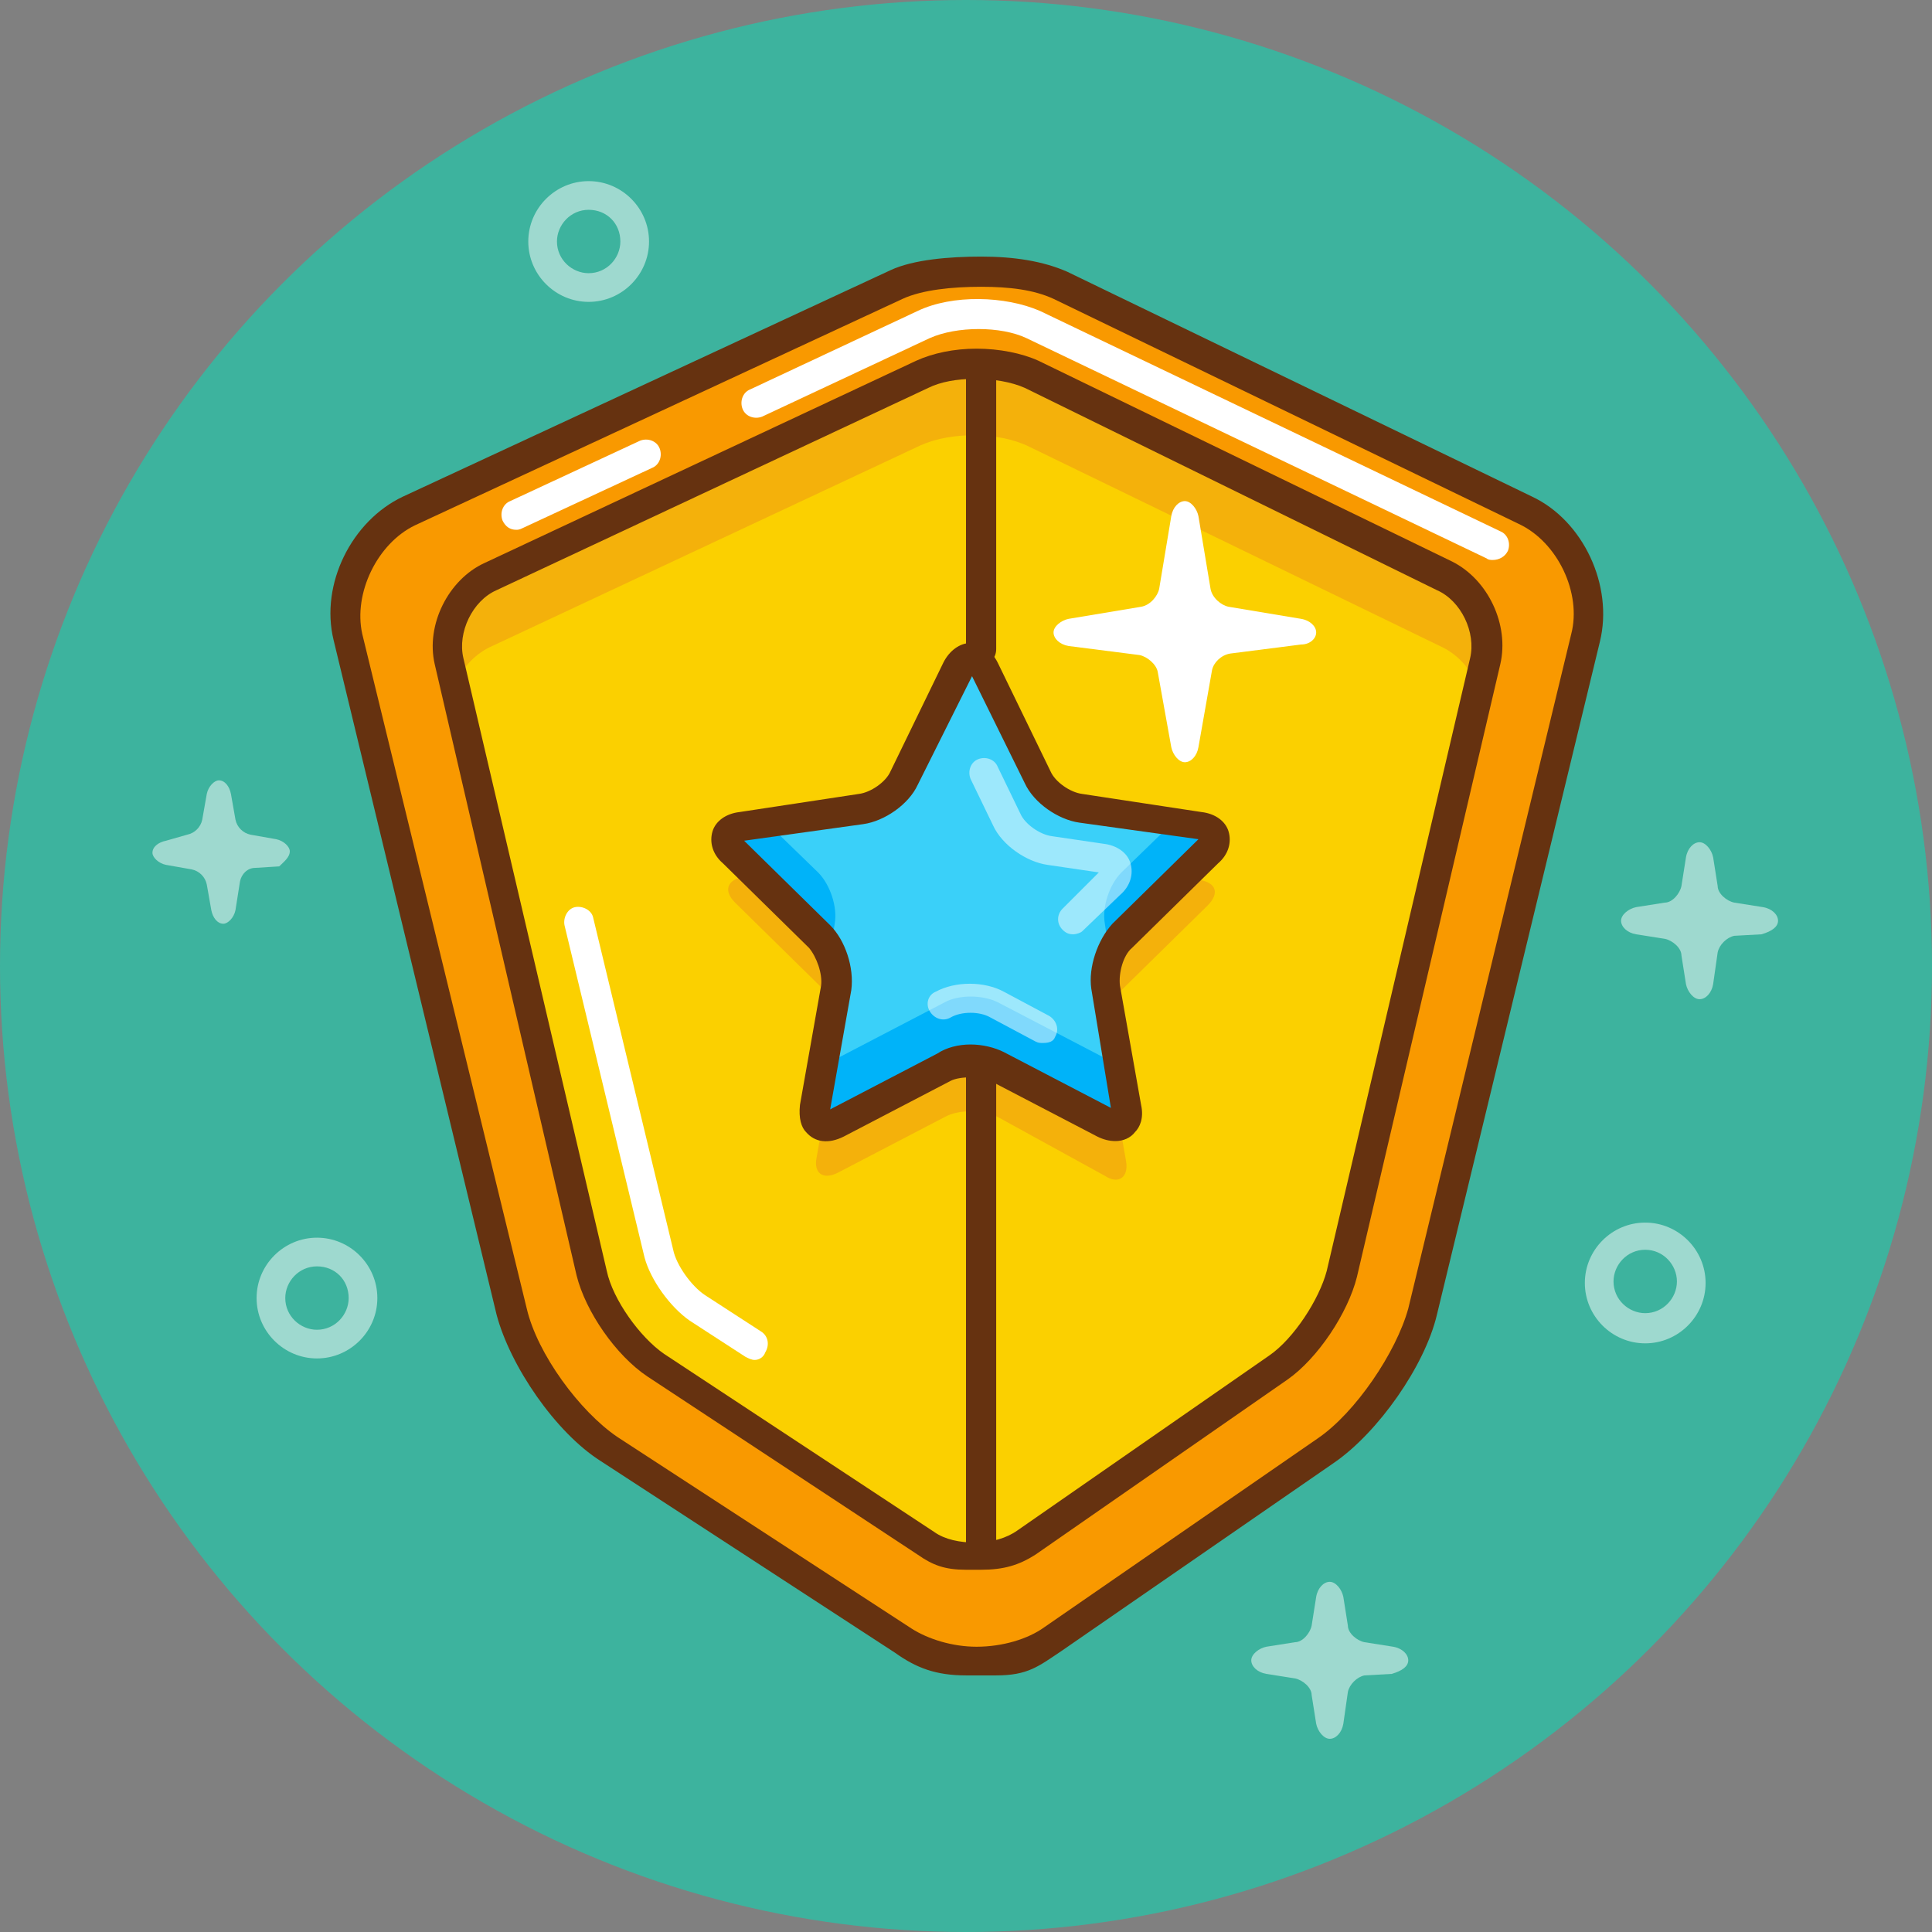 <?xml version="1.0" encoding="utf-8"?>
<!-- Generator: Adobe Illustrator 21.0.2, SVG Export Plug-In . SVG Version: 6.00 Build 0)  -->
<svg version="1.1" id="shield" xmlns="http://www.w3.org/2000/svg" xmlns:xlink="http://www.w3.org/1999/xlink" x="0px" y="0px"
	 viewBox="0 0 128 128" style="enable-background:new 0 0 128 128;" xml:space="preserve">
<rect x="0" y="0" width="128" height="128" fill="#808080" stroke="none"/>
<style type="text/css">
	.st0{fill:#3DB39E;}
	.st1{fill:#F99900;}
	.st2{fill:#FBD000;}
	.st3{fill:#F4B10B;}
	.st4{fill:#663210;}
	.st5{fill:#3AD0F9;}
	.st6{fill:#00B3F9;}
	.st7{fill:#FFFFFF;}
	.st8{opacity:0.5;fill:#FFFFFF;}
</style>
<g>
	<circle class="st0" cx="64" cy="64" r="64"/>
	<path class="st1" d="M105.1,42.2c0.8-3.2-1-7-4-8.4L70.2,18.9c-3-1.4-7.9-1.5-10.8-0.1l-32.3,15c-3,1.4-4.8,5.2-4,8.4l10.9,44.7
		c0.8,3.2,3.7,7.3,6.4,9.1l19.5,12.7c2.8,1.8,7.2,1.7,10-0.1l18.1-12.5c2.7-1.9,5.6-6,6.4-9.2L105.1,42.2z"/>
	<path class="st2" d="M98.4,43.8c0.5-2.1-0.7-4.7-2.7-5.6L68.3,24.8c-2-1-5.2-1-7.2-0.1L32.5,38.2c-2,0.9-3.2,3.5-2.7,5.6l9.5,40.6
		c0.5,2.1,2.4,4.9,4.2,6.1l17.9,11.8c1.8,1.2,4.8,1.2,6.6-0.1l16.7-11.6c1.8-1.3,3.7-4,4.2-6.2L98.4,43.8z"/>
	<path class="st3" d="M30.1,45.4c0.5-1.1,1.3-2,2.3-2.5l28.6-13.4c2-0.9,5.2-0.9,7.2,0.1l27.4,13.3c1,0.5,1.8,1.4,2.3,2.5l0.4-1.6
		c0.5-2.1-0.7-4.7-2.7-5.6L68.3,24.8c-2-1-5.2-1-7.2-0.1L32.5,38.2c-2,0.9-3.2,3.5-2.7,5.6L30.1,45.4z"/>
	<path class="st3" d="M63.4,47.8c0.5-1,1.3-1,1.8,0l3.5,7.2c0.5,1,1.8,1.9,2.9,2.1l7.9,1.2c1.1,0.2,1.3,0.9,0.5,1.7l-5.7,5.6
		c-0.8,0.8-1.3,2.3-1.1,3.4l1.4,7.9c0.2,1.1-0.5,1.6-1.4,1L66.1,74c-1-0.5-2.6-0.5-3.5,0l-7.1,3.7c-1,0.5-1.6,0-1.4-1l1.4-7.9
		c0.2-1.1-0.3-2.6-1.1-3.4l-5.7-5.6c-0.8-0.8-0.5-1.5,0.5-1.7l7.9-1.2c1.1-0.2,2.4-1.1,2.9-2.1L63.4,47.8z"/>
	<path class="st4" d="M65,104h-1c-1.4,0-2.2-0.3-3.2-1L42.9,91.2c-2.1-1.4-4.1-4.3-4.7-6.7L28.8,44c-0.6-2.6,0.9-5.6,3.3-6.7
		l28.6-13.4c1.1-0.5,2.5-0.8,4-0.8c1.5,0,3,0.3,4.1,0.8l27.4,13.3c2.4,1.2,3.8,4.2,3.2,6.8l-9.5,40.6c-0.6,2.4-2.6,5.4-4.6,6.8
		l-16.7,11.6C67.5,103.7,66.5,104,65,104z M64.6,25.1c-1.2,0-2.3,0.2-3.1,0.6L32.9,39.1c-1.6,0.7-2.6,2.8-2.2,4.5l9.5,40.6
		c0.4,1.9,2.2,4.4,3.8,5.5l17.9,11.8c0.7,0.5,1.7,0.7,2.7,0.7c1.1,0,2.1-0.3,2.8-0.8l16.7-11.6c1.6-1.1,3.3-3.7,3.8-5.6l9.5-40.6
		c0.4-1.7-0.6-3.8-2.2-4.5L67.9,25.7C67,25.3,65.8,25.1,64.6,25.1z"/>
	<path class="st4" d="M65,44c-0.6,0-1-0.4-1-1V24.5c0-0.6,0.4-1,1-1c0.6,0,1,0.4,1,1V43C66,43.6,65.6,44,65,44z"/>
	<path class="st4" d="M65,103.5c-0.6,0-1-0.4-1-1v-32c0-0.6,0.4-1,1-1c0.6,0,1,0.4,1,1v32C66,103.1,65.6,103.5,65,103.5z"/>
	<path class="st5" d="M63.4,44.4c0.5-1,1.3-1,1.8,0l3.5,7.2c0.5,1,1.8,1.9,2.9,2.1l7.9,1.2c1.1,0.2,1.3,0.9,0.5,1.7l-5.7,5.6
		c-0.8,0.8-1.3,2.3-1.1,3.4l1.4,7.9c0.2,1.1-0.5,1.6-1.4,1l-7.1-3.7c-1-0.5-2.6-0.5-3.5,0l-7.1,3.7c-1,0.5-1.6,0-1.4-1l1.4-7.9
		c0.2-1.1-0.3-2.6-1.1-3.4l-5.7-5.6c-0.8-0.8-0.5-1.5,0.5-1.7l7.9-1.2c1.1-0.2,2.4-1.1,2.9-2.1L63.4,44.4z"/>
	<path class="st6" d="M55,63.2l0.3-2c0.2-1.1-0.3-2.6-1.1-3.4l-3.4-3.3l-1.8,0.3c-1.1,0.2-1.3,0.9-0.5,1.7l5.7,5.6
		C54.6,62.4,54.9,62.8,55,63.2z"/>
	<path class="st6" d="M79.5,54.8l-1.8-0.3l-3.4,3.3c-0.8,0.8-1.3,2.3-1.1,3.4l0.3,2c0.2-0.4,0.4-0.8,0.7-1.1l5.7-5.6
		C80.9,55.7,80.6,55,79.5,54.8z"/>
	<path class="st6" d="M74.1,70.3c-0.2,0.1-0.6,0-0.9-0.2l-7.1-3.7c-1-0.5-2.6-0.5-3.5,0l-7.1,3.7c-0.4,0.2-0.7,0.2-0.9,0.2l-0.5,3
		c-0.2,1.1,0.5,1.6,1.4,1l7.1-3.7c1-0.5,2.6-0.5,3.5,0l7.1,3.7c1,0.5,1.6,0,1.4-1L74.1,70.3z"/>
	<path class="st4" d="M66,111h-2c-2,0-3.3-0.5-4.7-1.5L39.8,96.8c-3-1.9-6-6.3-6.9-9.7L22.1,42.4c-0.9-3.7,1.2-7.9,4.6-9.5l32.3-15
		c1.5-0.7,3.9-0.9,6-0.9c2.2,0,4.1,0.3,5.7,1l30.8,14.9c3.4,1.6,5.4,5.9,4.5,9.6L95.2,87.1c-0.8,3.4-3.9,7.8-6.8,9.8l-18.1,12.5
		C68.8,110.4,68.1,111,66,111z M65,19c-1.9,0-3.9,0.2-5.2,0.8l-32.3,15c-2.5,1.2-4.1,4.5-3.5,7.2l10.9,44.7c0.7,3,3.5,6.8,6,8.5
		l19.5,12.7c1.1,0.7,2.7,1.2,4.3,1.2h0c1.7,0,3.4-0.5,4.5-1.3l18.1-12.5c2.5-1.7,5.2-5.7,6-8.6L104.1,42c0.7-2.7-0.9-6.1-3.5-7.3
		L69.8,19.8C68.5,19.2,66.9,19,65,19z"/>
	<path class="st4" d="M73.9,75.6c-0.4,0-0.8-0.1-1.2-0.3l-7.1-3.7c-0.6-0.3-2-0.3-2.6,0l-7.1,3.7c-1,0.5-1.9,0.4-2.5-0.3
		c-0.3-0.3-0.5-0.9-0.4-1.8l1.4-7.9c0.1-0.8-0.3-1.9-0.8-2.5l-5.7-5.6c-0.7-0.6-0.9-1.4-0.7-2.1c0.2-0.7,0.9-1.2,1.8-1.3l7.9-1.2
		c0.8-0.1,1.8-0.8,2.1-1.5l3.5-7.2c0.4-0.8,1.1-1.3,1.8-1.3c0.7,0,1.4,0.5,1.8,1.3l3.5,7.2c0.3,0.7,1.3,1.4,2.1,1.5l7.9,1.2
		c0.9,0.1,1.6,0.6,1.8,1.3c0.2,0.7,0,1.5-0.7,2.1L75,62.8c-0.6,0.5-0.9,1.7-0.8,2.5l1.4,7.9c0.2,0.9-0.1,1.5-0.4,1.8
		C74.9,75.4,74.4,75.6,73.9,75.6z M64.3,69.2c0.8,0,1.6,0.2,2.2,0.5l7.1,3.7l-1.3-7.9c-0.2-1.4,0.4-3.2,1.4-4.3l5.7-5.6l-7.9-1.1
		c-1.4-0.2-3-1.3-3.6-2.6l-3.5-7.1L60.8,52c-0.6,1.3-2.2,2.4-3.6,2.6l-7.9,1.1l5.7,5.6c1,1,1.6,2.8,1.4,4.3L55,73.5l7.1-3.7
		C62.7,69.4,63.5,69.2,64.3,69.2z"/>
	<path class="st7" d="M50,90.1c-0.2,0-0.4-0.1-0.6-0.2l-3.7-2.4c-1.3-0.9-2.6-2.7-3-4.2l-5.3-22c-0.1-0.5,0.2-1.1,0.7-1.2
		c0.5-0.1,1.1,0.2,1.2,0.7l5.3,22c0.2,1,1.2,2.4,2.1,3l3.7,2.4c0.5,0.3,0.6,0.9,0.3,1.4C50.6,89.9,50.3,90.1,50,90.1z"/>
	<path class="st7" d="M34.2,35.1c-0.4,0-0.7-0.2-0.9-0.6c-0.2-0.5,0-1.1,0.5-1.3l8.6-4c0.5-0.2,1.1,0,1.3,0.5c0.2,0.5,0,1.1-0.5,1.3
		l-8.6,4C34.4,35.1,34.3,35.1,34.2,35.1z"/>
	<path class="st7" d="M98.9,37.1c-0.1,0-0.3,0-0.4-0.1L68,22.4c-1.7-0.8-4.6-0.8-6.4,0l-11.1,5.2c-0.5,0.2-1.1,0-1.3-0.5
		c-0.2-0.5,0-1.1,0.5-1.3l11.1-5.2c2.3-1.1,5.8-1,8.1,0l30.5,14.6c0.5,0.2,0.7,0.8,0.5,1.3C99.7,36.9,99.3,37.1,98.9,37.1z"/>
	<path class="st8" d="M69.1,69.1c-0.2,0-0.3,0-0.5-0.1l-3-1.6c-0.7-0.4-1.9-0.4-2.6,0c-0.5,0.3-1.1,0.1-1.4-0.4
		c-0.3-0.5-0.1-1.1,0.4-1.3c1.3-0.7,3.2-0.7,4.5,0l3,1.6c0.5,0.3,0.7,0.9,0.4,1.4C69.8,69,69.5,69.1,69.1,69.1z"/>
	<path class="st8" d="M71.1,61.9c-0.3,0-0.5-0.1-0.7-0.3c-0.4-0.4-0.4-1,0-1.4l2.4-2.4l-3.4-0.5c-1.4-0.2-3-1.3-3.6-2.6l-1.5-3.1
		c-0.2-0.5,0-1.1,0.5-1.3c0.5-0.2,1.1,0,1.3,0.5l1.5,3.1c0.3,0.7,1.3,1.4,2.1,1.5l3.4,0.5c0.9,0.1,1.6,0.6,1.8,1.3
		c0.2,0.7,0,1.5-0.7,2.1l-2.5,2.4C71.6,61.8,71.3,61.9,71.1,61.9z"/>
	<path class="st8" d="M109,89c-2.2,0-4-1.8-4-4c0-2.2,1.8-4,4-4c2.2,0,4,1.8,4,4C113,87.2,111.2,89,109,89z M109,82.8
		c-1.2,0-2.1,1-2.1,2.1c0,1.2,1,2.1,2.1,2.1c1.2,0,2.1-1,2.1-2.1C111.1,83.8,110.2,82.8,109,82.8z"/>
	<path class="st8" d="M21,90c-2.2,0-4-1.8-4-4c0-2.2,1.8-4,4-4c2.2,0,4,1.8,4,4C25,88.2,23.2,90,21,90z M21,83.9
		c-1.2,0-2.1,1-2.1,2.1c0,1.2,1,2.1,2.1,2.1c1.2,0,2.1-1,2.1-2.1C23.1,84.8,22.2,83.9,21,83.9z"/>
	<path class="st8" d="M39,20c-2.2,0-4-1.8-4-4c0-2.2,1.8-4,4-4c2.2,0,4,1.8,4,4C43,18.2,41.2,20,39,20z M39,13.9
		c-1.2,0-2.1,1-2.1,2.1c0,1.2,1,2.1,2.1,2.1c1.2,0,2.1-1,2.1-2.1C41.1,14.8,40.2,13.9,39,13.9z"/>
	<path class="st8" d="M19.2,56.4c0-0.3-0.4-0.7-0.9-0.8l-1.7-0.3c-0.5-0.1-0.9-0.5-1-1l-0.3-1.7c-0.1-0.5-0.4-0.9-0.8-0.9
		c-0.3,0-0.7,0.4-0.8,0.9l-0.3,1.7c-0.1,0.5-0.5,0.9-1,1L11,55.7c-0.5,0.1-0.9,0.4-0.9,0.8c0,0.3,0.4,0.7,0.9,0.8l1.7,0.3
		c0.5,0.1,0.9,0.5,1,1l0.3,1.7c0.1,0.5,0.4,0.9,0.8,0.9c0.3,0,0.7-0.4,0.8-0.9l0.3-1.9c0.1-0.5,0.5-0.9,1-0.9l1.6-0.1
		C18.8,57.1,19.2,56.8,19.2,56.4z"/>
	<path class="st8" d="M117.8,61c0-0.4-0.4-0.8-1-0.9l-1.9-0.3c-0.5-0.1-1.1-0.6-1.1-1.1l-0.3-1.9c-0.1-0.5-0.5-1-0.9-1
		c-0.4,0-0.8,0.4-0.9,1l-0.3,1.9c-0.1,0.5-0.6,1.1-1.1,1.1l-1.9,0.3c-0.5,0.1-1,0.5-1,0.9c0,0.4,0.4,0.8,1,0.9l1.9,0.3
		c0.5,0.1,1.1,0.6,1.1,1.1l0.3,1.9c0.1,0.5,0.5,1,0.9,1c0.4,0,0.8-0.4,0.9-1l0.3-2.1c0.1-0.5,0.6-1,1.1-1.1l1.8-0.1
		C117.4,61.7,117.8,61.4,117.8,61z"/>
	<path class="st8" d="M93.3,110c0-0.4-0.4-0.8-1-0.9l-1.9-0.3c-0.5-0.1-1.1-0.6-1.1-1.1l-0.3-1.9c-0.1-0.5-0.5-1-0.9-1
		s-0.8,0.4-0.9,1l-0.3,1.9c-0.1,0.5-0.6,1.1-1.1,1.1l-1.9,0.3c-0.5,0.1-1,0.5-1,0.9s0.4,0.8,1,0.9l1.9,0.3c0.5,0.1,1.1,0.6,1.1,1.1
		l0.3,1.9c0.1,0.5,0.5,1,0.9,1s0.8-0.4,0.9-1l0.3-2.1c0.1-0.5,0.6-1,1.1-1.1l1.8-0.1C92.9,110.7,93.3,110.4,93.3,110z"/>
	<path class="st7" d="M87.2,41.9c0-0.4-0.4-0.8-1-0.9l-4.8-0.8c-0.5-0.1-1.1-0.6-1.2-1.2l-0.8-4.8c-0.1-0.5-0.5-1-0.9-1
		c-0.4,0-0.8,0.4-0.9,1l-0.8,4.8c-0.1,0.5-0.6,1.1-1.2,1.2l-4.8,0.8c-0.5,0.1-1,0.5-1,0.9c0,0.4,0.4,0.8,1,0.9l4.7,0.6
		c0.5,0.1,1.1,0.6,1.2,1.1l0.9,5c0.1,0.5,0.5,1,0.9,1c0.4,0,0.8-0.4,0.9-1l0.9-5.1c0.1-0.5,0.6-1,1.2-1.1l4.7-0.6
		C86.8,42.7,87.2,42.3,87.2,41.9z"/>
</g>
</svg>
